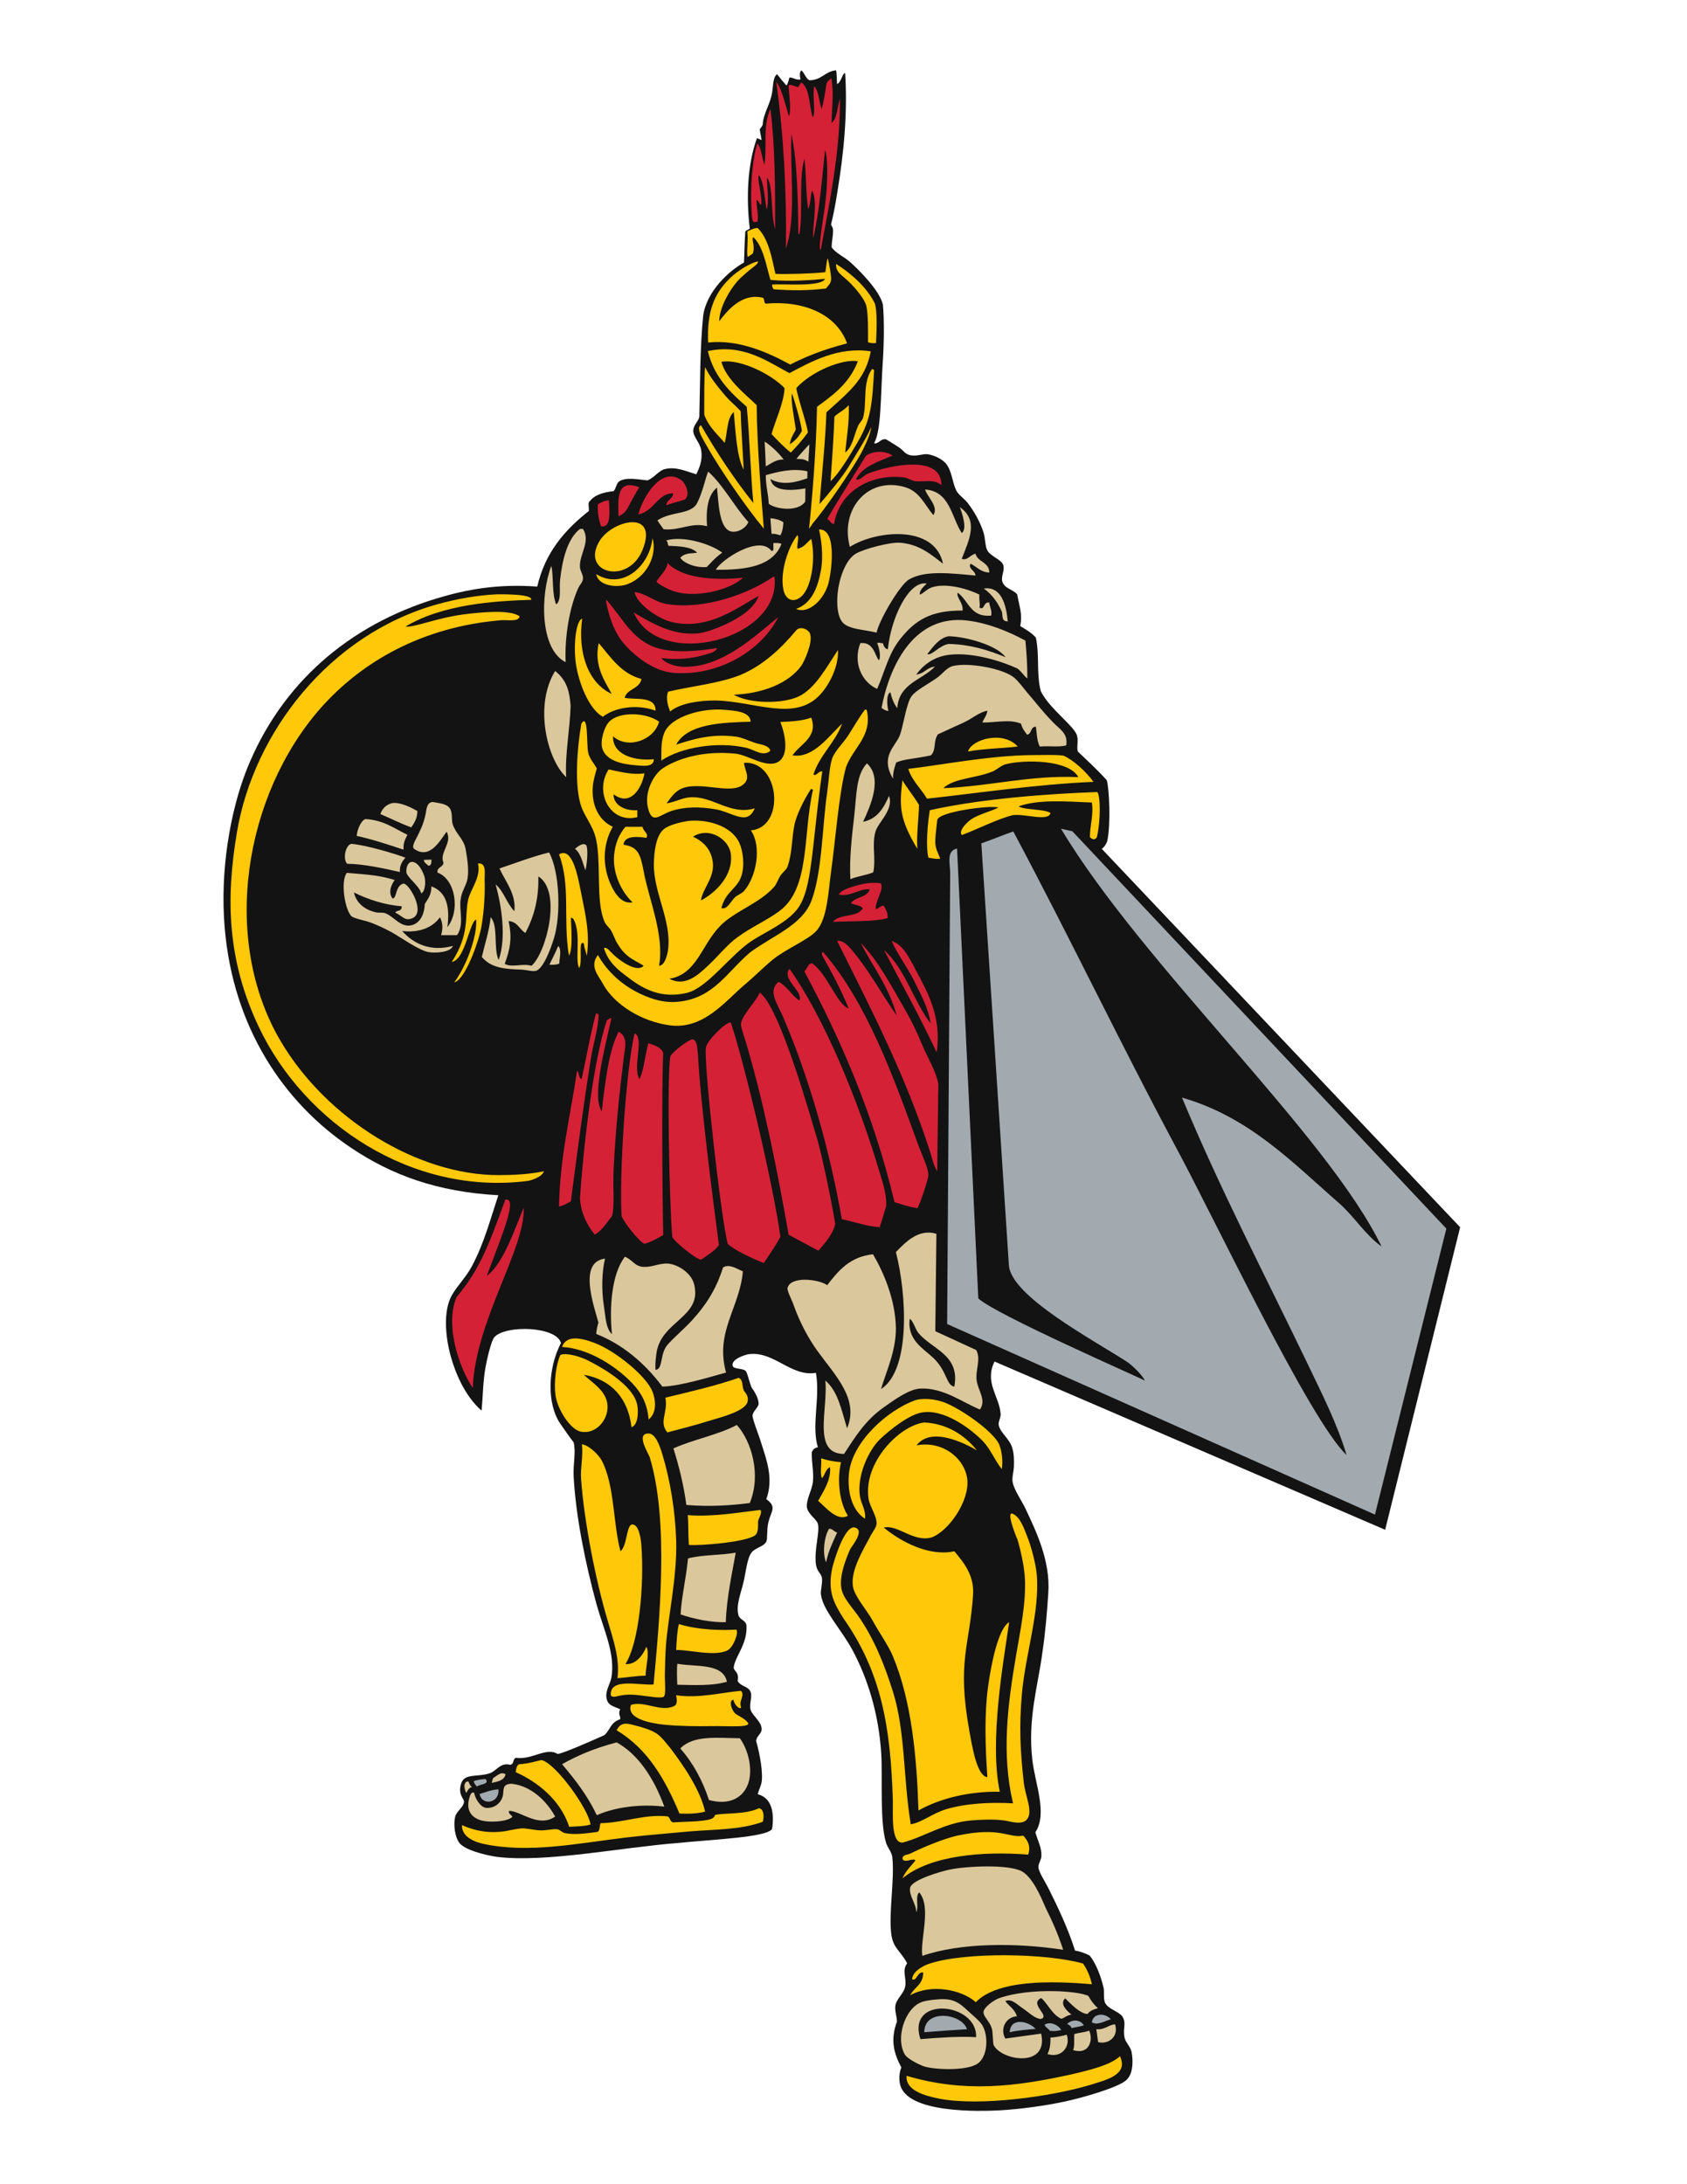 <?xml version="1.0" encoding="utf-8"?>
<!-- Generator: Adobe Illustrator 21.1.0, SVG Export Plug-In . SVG Version: 6.00 Build 0)  -->
<svg version="1.1" id="Layer_1" xmlns="http://www.w3.org/2000/svg" xmlns:xlink="http://www.w3.org/1999/xlink" x="0px" y="0px"
	 viewBox="0 0 612 792" enable-background="new 0 0 612 792" xml:space="preserve">
<g>
	<path fill-rule="evenodd" clip-rule="evenodd" fill="#131313" d="M290.7,25.5c1.2,1,1.5,2.8,2.9,3.6c4.5,0,5.6-3.2,9.7-3.6
		c0.3,1.1,0.2,3.4,0.4,5c1.7-1,1.7-3.8,2.9-4c0.9,14.3-0.4,28.6-2.9,43.6c-0.6,3.8-1.4,8.1-2.2,11.2c0,0.6,0.7,1,0.7,2.1
		c0.1,1.7-0.5,4.2-0.5,6.2c1.1,2,5,3.8,6.8,5.5c3.1,2.8,10.7,10.3,11.8,15.4c0.5,5.3,0.4,13.7,0,20c-0.9,12.9-0.5,25.5-3.2,30.2
		c1.5,0.5,2.4-1.8,4.3-1.4c0.1,0,4,2.4,4.7,2.9c1.6,1,2.1,2.5,4.3,2.9c2.4,0.4,4.3-0.6,6.1-0.4c2,0.3,4.8,1.4,6.5,3.2
		c2.4,2.7,2.4,7.1,4,10.1c0.8,1.5,2.8,2.8,4,4.3c2.3,3,4.5,6.7,5.8,10.8c0.7,2.2,0.5,4.9,1.4,6.5c1.2,2.2,5.2,3.3,5.8,5.4
		c0.5,2-0.9,4-0.4,5.8c0.8,2.7,3.6,2.7,5.4,4.7c0.8,4.4,2,7.3,1.1,11.5c2.8,1.7,4,2.4,5.7,4.2c1.4,6.9,0.1,13.2,1.8,19.5
		c3.3,6.5,12.2,12.6,13.1,16c0.6,1.9-0.2,4.2,0.3,5.8c2.5,2.4,7.1,6.6,10.5,10.4c0.9,2.7,1.5,16.1,0.2,22c-0.4,1.4-1.5,2.6-2,2.9
		l130,137.2l-27.2,109.7l-141.7-61c-3.8,7.6,1.8,12.7,2.2,19c0.1,1.3-0.9,2.8-0.7,4c0.6,3,4,4.9,5,8.6c0.6,2.2,0.6,4.3,0.5,6.8
		c-0.1,1.5-0.6,3.2-0.5,4.8c0.2,2.9,3.4,7.3,4.7,10.1c3.7,7.9,9.1,18.8,8.3,30.6c-0.5,7.4-1,13.8-2.2,22
		c-1.6,11.9-5.3,23.5-3.6,38.5c1,8.8,5.6,19.5,1.1,26.3c0.9,3.2,2.3,5.4,2.2,8.6c0,1.2-1.1,2.7-1.1,4c0.1,1.8,2.4,5.2,3.6,7.6
		c3.6,7.2,7.2,14.8,9.7,22.7c1.6,0.2,4.2,1.1,5.4,1.9c2.3,3,4,7.4,5,11.8c0.2,1.1-0.1,3.8,0.4,5c0.9,2.5,5.4,3.4,6.5,5.4
		c1.4,2.5-0.1,4.1,0.7,7.6c0.4,1.7,2.1,3.1,2.5,5c0.7,3.6,0.5,8.5-2.2,10.5c-3.3,2.6-15.4,6.1-21.9,7.5c-7.4,1.6-16.5,2.8-23.4,3.2
		c-7.1,0.4-34.2,1.3-36.5-9.5c-0.4-1.7-0.3-4.4,0.5-6c-2.7-5.1-4.1-9.9-1.6-16.7c-0.1-2.1-0.8-3.7-0.6-5.6c0.3-2.6,3.1-4.4,3.6-7.2
		c0.5-3.3-1.3-5.6,0.7-8.3c-2.5-4.7-5.1-5.3-5.8-10.8c-0.9-8.3,1.3-19.7,0.4-27.7c-0.2-1.8-1.6-3.3-2.2-5
		c-2.4-7.4-1.3-23.7-1.8-32.4c-0.9-14.7-5-27.5-10.4-37.6c-4.1-7.6-10.8-14.5-11.5-20.3c-0.2-1.3,0.6-3.8,0.4-5.8
		c-0.2-1.8-1.8-2.3-2.2-5c-0.7-5.6,1.5-11.8,0.7-14.8c-0.5-1.7-3.7-3.5-4-6.1c-0.2-2.7,1.8-5.9,2.2-9c0.4-3.7-0.5-6.7-0.4-10.8
		c0.4-1,1-1.6,2.2-1.8c-2.4-8,0.9-17.8-0.7-27c-9,1.5-15.1-7.8-24.1-6.8c-1.7,0.2-6.8,1.9-6.1,4.3c0.3,1.2,3.7,0.8,4.7,1.8
		c0.7,0.7,1.2,3.8,2.2,6.1c0.7,0.9,2.5,3.6,2.5,5.8c0,1.3-2.1,2.7-2.2,4.3c-0.1,1.2,2.6,7.9,3.2,10.1c1.9,6,4.5,12.8,1.8,20.2
		c4,2.9,1.7,4.2,0.7,8.6c-0.6,2.8-0.2,5.7-0.7,6.8c-1,1.9-3.9,2.1-5.4,4c-1.6,2.1-2.1,7.6-2.9,10.8c-0.9,3.9-2.8,8.3-1.8,11.9
		c0.5,1.7,2.5,1.7,2.9,3.6c0.4,6.8-3.9,10.9-4.6,15.1c-0.3,1.6,2.1,1.6,1.4,5.1c1.1,2.1,3.9,1.9,4.7,4c0.7,1.9-0.6,4.3,0,6.5
		c0.6,2.1,4.2,4.4,4,7.2c-0.1,1.5-1.9,2.4-2,4.1c0.8,2.6,2.4,9.6,2.1,14c-0.1,2-1,3.2-1.5,5.3c5,1.3,6.1,6.5,5.2,12.6
		c-2.1,3.1-22,3.8-34.4,5.1c-20.5,1.6-47.9,7.2-65.5,5c-4.6-0.7-11.5-2.5-13.5-5c-1.8-2.3-2.2-6.9-1.6-9.4c0.4-2.1,3-3.5,3.2-5.4
		c0.4-1.1-2.4-2.6-1-6.8c1.2-3.7,5.6-2.3,10.1-3.6c2.7-0.8,4-4.1,7.6-3.2c1.6,0,0.9-2.2,2.2-2.5c5.9,0.8,11-4,15.1-1.4
		c2.1-0.2,13.3-5.2,16.9-6.8c2.2-1.8,2.1-4.6,5.8-5.8c0.2-1.2-0.9-1.9,0-3.6c-2.4-1.2-4.6-1.2-5-4.3c-0.4-2.4,1.4-5,1.8-7.2
		c1.5-8.6-2.8-17.3-5.4-26.6c-3.9-14.3-7.5-31.5-8.3-46.4c-0.2-4.6,0.9-8.8,0-12.3c-1.4-1.8-3.4-4.7-4.8-6.7
		c-5-7.3-4.6-20.1,0.2-29.3c-1.5-6-19.8-6.7-24.1-2.2c-1.3,1.4-2.9,8.9-3.3,11.2c-0.9,5-0.9,10.5-1.4,15.5
		c-6.3-5.5-9.7-14.3-11.2-19.8c-1.9-6.9-2.8-16.2,0.4-22c1.9-3.4,5.2-6.6,7.2-10.4c4.5-8.3,6.9-17.6,9.7-25.9
		c-22.3-1.2-38.9-7.4-53.6-17.3c-24.3-16.3-42.7-43.6-45.7-79.9c-1.7-20.2,1.9-41.5,7.9-56.9c12.5-31.6,37.4-52.7,69-62.3
		c11.3-3.4,22.3-5.3,36.5-4.3c2.9-12.5,10.1-20.6,18.7-27.4c0.2-1.1-0.5-3.1,0.4-3.6c1.8-2.3,4.9-3.2,8.6-3.6c0.9-0.9,1-2.9,2.1-3.6
		c2.4-1.5,6.6-0.7,10.2-0.3c2.5-1,4.1-3.6,6.3-4.1c4-1,7.7,0.8,11.4,1.9c1.2-2.5,2.3-5.1,1.8-8.6c-0.4-2.9-2.9-4.9-2.9-7.2
		c0-2,1.8-3.3,2.2-5c0.3-10.6,0.2-25.2,1.4-36.7c1.2-8.9,9.5-16.4,14.8-19.3c0.2-3.7,0.2-8,0.5-11.3c0.5-0.5,1.1-0.6,1.6-1
		c-1.3-11-0.9-23.1,2.6-32.8l1.7,0.7l-0.7-3.9c0.4-0.5,0.8-1,1.1-1.7c0.1-3.5,2.5-7.2,3.2-10.6c0.7-2.9,0.3-6.4,2-7.7
		c0.9,1.2,2.4,3,3.4,4.1c0.6-0.7,0.8-1.9,1.1-2.9c1.6,0,2.1,1,4,0.7C290.1,27.3,290,26.2,290.7,25.5L290.7,25.5z"/>
	<path fill-rule="evenodd" clip-rule="evenodd" fill="#A2AAAF" d="M384.9,300.5c0.2,0,3.8,0.9,4.1,0.9l135.7,144.1l-25.9,103.7
		l-155.2-69.1l1.1-163.4c0-3.6-1.5-8.2,2.5-9l7.7,163.1c6.1,5.8,58.5,28.7,60.4,29.8c-0.9-2.1-4.7-5.6-6.3-6.7
		c-12.3-8-42.2-23.8-43-35.1l-10-153c3.3-1.1,8.3-3.2,11.6-4.3c20.3,38,38.8,76.8,59,114.5c14,25.9,48.6,99.1,61.9,111.6
		c-3.4-11.4-8.9-22.1-14-32.8c-15.3-31.8-31.8-63.4-45.7-96.8c24.4,7,39.9,23.4,56.9,38.2c5.6,4.9,9.4,11.4,15.5,15.8
		C481.6,411.4,414.6,350.1,384.9,300.5L384.9,300.5z M180.8,648.8c-3.1,0.3-4.7,1.1-6.8,1.7C174.8,655,181.4,653.8,180.8,648.8
		L180.8,648.8z M176.2,645.1c-1.4,0-3.4,0.4-4.3,0.7c0,0.8,0.5,1.3,1.1,2C174.4,646.8,177.6,647.1,176.2,645.1L176.2,645.1z
		 M403,732.2c-2.2-2.5-6.5-2.2-6.9,1.1C398.1,734.6,401,732.7,403,732.2L403,732.2z M385,736.1c-0.8-1.5-3.5-3.2-5.8-2.1
		c-0.8,0.5,1.3,1.7,1.7,2.4C382.6,736.6,383.7,736.4,385,736.1L385,736.1z M375.7,735.7c-2.5-2.8-9.1-4.4-9.4,1.2
		C369.1,736.2,373.2,735.9,375.7,735.7L375.7,735.7z M393.2,734.4c-1.1-1.9-4-2.5-6.1-0.5c0.5,0.1,1.6,0.9,1.6,1.5
		C390.7,735,391.9,734.8,393.2,734.4L393.2,734.4z M350.8,735.8c-1.8-5.7-15.5-7.6-15.5,1.1C339.9,736.5,347.3,736,350.8,735.8
		L350.8,735.8z"/>
	<path fill-rule="evenodd" clip-rule="evenodd" fill="#DBC79C" d="M339.7,447.4l-0.4,35.3l14.8,6.8c1.9,3.3-0.3,7.2,0.2,11
		c0.5,3.8,3.6,7.1,1.2,10.6c-6-2.4-13.3-8-21.6-7.6c-4.2,0.2-9.6,4.2-13.3,6.8c-6.8,4.8-10.4,10.8-14.4,16.9
		c-11.7,0-5.7-16.4-6.8-26.6c4.6,3.8,5.9,10.9,7.9,17.3c4.4-10.5-4.1-18.9-10.8-28.1c-3.1-4.3-6.3-10.1-8.6-16.6
		c-0.6-1.8-2.4-5.1-2.2-6.1c0.9-4.4,11-3.4,14.4-1.1c4-5.2,8.2-10.3,16.6-11.2c3.9,6.6,8.1,16.5,8.3,26.6c0.1,8.4-3.4,15.6-5.4,22.3
		c10.9-7,9.3-34.6,5.4-49.7C328.2,450.8,333.1,445.3,339.7,447.4L339.7,447.4z M300.8,554.3c1.4,0.1,1.7,1.1,2.9,1.4
		c-1.5,3.4-3.2,6.6-4,10.8C298.2,563.2,299.1,556.8,300.8,554.3L300.8,554.3z M398.3,728.2c-1.7,0.4-3,1-3.8,2.1
		c-3-0.3-6.1-3.8-8.1-5.7c-2.2,2.2,1,4.8,2.3,5.9c-1.9,0.3-2.6,1.3-3.7,1.5c-3.2-1.3-5.2-5.9-7.3-7.5c-4.6,2.2,3.7,6.6-0.2,7.6
		c-2.4-0.3-4.2-2.4-6.8-4.1c-1.9-1.3-3.8-3.4-6-2.4c1.4,1.9,3.5,3,4.2,5.5c-4.1,0.3-6.2,4.6-4.2,8.1c4.3-0.6,8.7-1.2,13-1.8
		c2.8,12.7-14.7,9.8-17.3,4c-0.1-0.3-0.3-4.2-0.4-4.9c-0.4-3.3-3.4-5.1-3.2-7c0.1-1.6,3.7-4.3,5.8-5c5.1-1.8,12.7-2.7,20.2-2.5
		c4.1,0.1,9.5,0.6,12,1.7C395.7,725.2,396.3,726.3,398.3,728.2L398.3,728.2z M387,737.8c1.5,4.6-2.2,8.6-7,7c0.9-1.7,1.1-3.7,1.1-6
		C383,738.8,385.5,738.2,387,737.8L387,737.8z M395.1,736.3c1.5,3,0.4,8.9-5.8,7.1c0.6-1.4,0.3-3.8,0.4-5.8
		C391.3,737,393.6,737,395.1,736.3L395.1,736.3z M404.5,734c1.4,4.4-2.2,7.4-6.1,6.5c-0.3-1.5-0.4-3.2-0.7-4.7
		C400.8,736.1,401.9,734.3,404.5,734L404.5,734z M340,725c5.7-0.5,7.8,1,11.3,4.3c1.6,1.5,4.3,3.6,5.2,5.3
		c2.1,3.9,1.8,10.8-1.6,13.5c-3.8,3-16.4,2.4-19.9,1.1c-1.9-0.7-5.9-2.7-6.8-4.3c-3.4-6.1,0.2-15.8,5-18.4
		C334.8,725.5,337.6,725.2,340,725L340,725z M333.9,739.4c6.2-0.5,14.3-1.1,20.2-0.7C354.7,726.1,328.8,723.4,333.9,739.4
		L333.9,739.4z M385.7,707c-17-2.6-37.2-2.6-51.1,2.2c-0.9-5.9,3.4-17.5-1.1-23c-1.6,1.2-0.1,5.4-1.1,7.2c0.1-2.9-2.9-6.3-2.2-9
		c0.7-2.7,10.6-5.7,14.4-6.5c5.8-1.2,21-2,26,0.6c4,2.1,7.1,9.5,8.6,13C382.1,697.4,383.6,700.8,385.7,707L385.7,707z M338.6,492.4
		c5.1,4.9,4.6,9.9,7.6,10.4c2.2-11.8-8.4-13.5-13.2-19.7c-1-1.3-1.9-4.6-3-4.8C329.1,485.9,334.9,488.9,338.6,492.4L338.6,492.4z
		 M237.8,496.7c2.8-0.1,1.5-5.7,4.3-9c2.6-3,6.1-5.8,9-9c4.9-5.4,8.6-10.9,11.2-19.1c2.2-1.5,5.2,0.6,7.2,1.4
		c-1.2,13.4-10.2,21.9-6.1,36.7c-6.2,1.7-16.6,4.9-23.1,5.1c-6.7-8.9-14.8-15.5-24-19.1c0.1-1.5,0.4-3,0.8-4.1
		c-1.7-6.3-7.4-22.1,2.4-23.2c-1.1,4.4-1.4,11.1-0.4,17.3c0.6,3.7,0.6,7.9,2.9,10.1c-1-9.8-0.1-21.9,4.7-28.1
		c2.7,1.1,3.4,3.2,6.1,3.6c3.5,0.5,6.2-1.4,9.7-1.1c3.7,0.4,8.6,3.6,9.4,7.9c2.6,11.5-11.8,12.9-13.7,24.2
		C238,491.9,237.6,494.3,237.8,496.7L237.8,496.7z M201.4,658.7c-6,4.1-12.1-1.8-16.6-2.1c-0.8,0.8,0.8,1.5,1.1,2.2
		c-1.8,1.6-5.9,1.8-8.5,1.7c-5.3-0.2-9.1-3.2-6.9-9.3c0.4-1.1,1-1.5,1.5-1.1c0.5,2.4,2.3,5,4.1,5.4c3.2,0.4,5.5-1.7,6.2-3.9
		c0.7-2-0.6-4.8,3.4-4.8C194,647.8,199.3,654.8,201.4,658.7L201.4,658.7z M183.4,643.3c-0.4,2.3-2.8,2.7-5,3.2
		c0.2-0.8,0.3-1.7,0.7-1.9C181.8,642.7,182,642.8,183.4,643.3L183.4,643.3z M169,646.2c1.6-0.8,0.6,0.5,2.2,1.8
		c-1.3,0.2-1.7,1.8-2.1,2.1C168.4,648.4,168.2,647.2,169,646.2L169,646.2z M241,655.1c-8.2-1-17.5,0-24.5,3.1
		c-3.4-7.2-7.8-12.8-12.6-18.5c5.4-3,11.1-5.6,19.8-7.9C231.5,636.1,237.2,644.7,241,655.1L241,655.1z M268.4,630.3
		c3.1,4.3,4.8,11.3,3,16.5c-1.7,4.8-6.5,8-14.2,5.9c-2.4-7.3-5.9-13.6-10.4-18.7C251.5,629.1,260.2,630.2,268.4,630.3L268.4,630.3z
		 M245.7,603.3c7,1.2,16.6-0.3,18,6.5c-5.4,1.6-11.8,1.2-18,1.1C245.6,608.9,245.5,605.2,245.7,603.3L245.7,603.3z M266.9,563
		c-1.2,7-3.3,16.1-3.6,25.2c-5.2,0.2-11.8-1.2-16.4-2.8c0.4-6.8,1.8-11.8,2.7-20.3C254.7,563.7,261.5,564,266.9,563L266.9,563z
		 M272,545c-6.8,0.9-14.9,1.4-23,0.7c-1-7.4-2.7-14.1-4.7-20.5c7.3-3.3,16-4.8,23-8.5C272.7,522.7,276.2,534.8,272,545L272,545z
		 M174.8,347c1.1-4.8,2.6-9.1,3.2-14.4c2.9,3.2,0.9,11.3,2.9,15.5c2.9-8.1,1-19.9-1.1-27.4c3,2.5,4.1,7,6.8,9.7
		c0.7-6.3-3.3-10.8-5.4-15.5c6-2,11.6-4.2,18-5.8c3.9,7.2,4.3,22.7,1.8,31c-1.4,4.6-4,11.1-6.5,11.9c-1.2,0.4-3.5-0.3-5-0.4
		C182.9,351.4,178.2,351,174.8,347L174.8,347z M153.8,311.8c0.6,0,2.1-0.1,2.7-0.1c0.1,1-0.1,2.3-1.1,2.2
		C155,313.5,153.6,312.6,153.8,311.8L153.8,311.8z M152.8,323.9c-0.7-2.8-5.4-5.9-5.4-7.8c0-5,4.2-5,6.5,1.5
		C154.6,319.6,154.2,323.5,152.8,323.9L152.8,323.9z M147.1,311c-0.9,0.9-2.3,2.8-2,5.2c-5.8-1.3-12.9-2.9-19.2-3
		c-1.8-2.2-0.2-7.4,1.8-7.2C133,306.5,143.1,309.5,147.1,311L147.1,311z M147.8,302.7c-0.7,1.5-1.6,2.8-1.4,5.4
		c-5.4-1.8-11.1-3.7-17-5c0.2-2.6,1.8-5.8,3.2-6.1C139.3,297.4,143,300.4,147.8,302.7L147.8,302.7z M151.4,294.1
		c0,2.3-0.8,3.9-2.2,5.9c-3.7-1.3-7.6-3.3-11.2-4.8c0.9-2.8,3.1-3.7,4.3-4C145.2,290.8,149.2,292.8,151.4,294.1L151.4,294.1z
		 M165.8,339.1c-1.9,0-3.8,0-5.8,0c0.7-2.3,0.7-4.4-0.4-6.5c-2.7,3.8-7.6,5.7-13.7,5c4.1,4.6,10.2,7.6,18.4,5.4
		c-0.8,2.4-6.6,2.7-9,2.2c-3.6-0.8-8.9-4.7-13.3-7.2c-2-1.1-4.5-2.3-6.8-3.2c-2.3-1-6.4-1.6-7.6-2.5c-2.4-2-4.2-12.6-1.8-15.8
		c7,0.6,11.7,0.8,17.4,2.6c-1,1.3-2.6,4.3-0.8,6.7c1.7-0.1,0.9-4.7,4-5.4c2-0.1,8.5,10.9,2.8,12.7c-2.4,0.8-3.2-0.9-5.8-2.2
		c0.4-1,2.5-0.2,2.3-2.3c-5.9-0.4-12.4-2.5-17.3-5c0.8,3.6,3.6,6.2,7.9,7.2c1.1,0.3,2.5-0.1,3.6,0.4c3.1,1.2,5.4,5.2,9.4,4.3
		c3.6-0.9,4.7-4.8,4.8-7.7c1.3-2.1,2.4-3.4,2.4-6.4c5.4,2,6.8,7.2,5.8,14.8c4.7-5.9,3-17.4-3.6-19.8c-0.2-2.1,2-1.8,2.2-3.6
		c-1.7-3.5,3.4-7.3,1.1-11.2c-2.5,3.4-6.2,10.3-11.9,6.1c-1.2-1.7,2.8-5.2,4.3-12.5c0.3-1.4,0.3-4.3,2.6-4.4
		c1.8,0.4,4.9,0.5,6.1,2.2c1.2,1.6,0.6,4.2,1.1,5.8c1.2,3.7,4,5.3,4.7,9c0.5,2.9,1.3,7.3,0.7,10.8c-0.4,2.5-2.2,4.6-2.5,7.6
		C166.5,329.9,168.5,335.3,165.8,339.1L165.8,339.1z M190.6,338.3c-2.2-1.3-2.8-4.1-6.1-4.3c1.4,6.3,0.5,10.3-1.4,15.5
		c2.7,1.5,6.4-0.3,9.7,0.7c5.3-4.5,11.2-27,2.5-32.4C195.5,326.4,193.5,332.8,190.6,338.3L190.6,338.3z M314.5,276.8
		c5.9,5.4,1.1,15.8-1.4,21.2c5.2-1.1,7.5-5,9.4-9.4c1.9,5.1-4.2,9.7-5,13.3c-1.2,4.8,0.3,9.5-0.7,14.4c-2.5,1.1-5.8,1.4-8.3,2.5
		c-0.4-7.4,0.5-15.3,1.4-23C310.8,287.5,310.6,281,314.5,276.8L314.5,276.8z M292.9,170.9c-5.2-1.2-10.6,0.1-15.1,1.4
		c0,3.8,0.9,6.8,1.1,10.4c2.8,2.1,10.8,2.9,13.2-0.8c0.1-1.5,0-3.4,0.1-4.8c-5.9,1-11.9,1-12.7-3.4c4.4,2.6,9.9,1,13.4-0.3
		C292.9,172.6,292.9,171.8,292.9,170.9L292.9,170.9z M293.6,161.1c-1.6,1.8-3.1,3.3-4.7,5.3c1.8,0.1,2.5-0.1,4.4,1
		C293.3,165.6,293.6,162.7,293.6,161.1L293.6,161.1z M277.4,160.1c0.2,3,0.3,6.5,0.4,9c2-1,3.5-2.5,6.5-2.5
		C282.4,164.2,280.2,162,277.4,160.1L277.4,160.1z M271.5,189.3c-5.2-5.7-9-13.3-14.6-18.3c-1,2.4-2.1,7.8-4,11.4
		c-2.2,4.3-9.4,2.9-14.4,6.3c0.8,1.3,1.5,2.1,2.2,3.2c6.1,0.6,9.9-2.6,15.8-1.1c-0.4-5.2,0-11.1,3.6-14c0.6,5.4,0.7,14.2,4.7,15.8
		C267,193.4,270.4,191.9,271.5,189.3L271.5,189.3z M279.5,187.9c0.1,2.4,0.3,3.8,0.4,5.7c1.2-0.2,2.3,0.3,3.2,0.5
		c0.7-1.2,1-2.8,1.1-4.7C283,188.5,281.4,188.1,279.5,187.9L279.5,187.9z M280.6,196.9c-0.2,1.7,0.4,2.8-0.7,2.9
		c-4.4-6.1-18.5,3.3-20.2,6.8c11.1,0.1,20.7-1.3,23.8-9.4C282.7,196.9,282.3,196.9,280.6,196.9L280.6,196.9z M262,200.4
		c-4.1-3.2-14.4-6.3-20.4-4.4c0.7,0.1,0.6,1.5,0.9,1.9c4.1,0.2,8.3,0.3,10.4,2.5c-2.1,0.4-4.2-0.1-6.1,1.8c0.9,1.7,5.1,3.8,9.6,3.4
		C257.7,204.3,259.2,202.4,262,200.4L262,200.4z M338.6,186.8c-3.3-4-5-8.5-10.1-10.1c-13.3-4.1-23.9,7.6-20.2,21.6
		c9.5-6,30.8-8.2,33.8,6.1c-4.8-3.7-8.7-7-15.5-7.6c-3.5-0.3-13.2,2.2-16.2,4c-3.8,2.3-6,9.3-6.5,14c-0.2,2.1-0.6,7.3,1.4,10.4
		c2,3.1,8.1,3,12.7,4.2c0.7-4,8.3-17.3,11.8-19.3c5.8-3.4,15.4-2.2,24.1-1.4c-0.1-1.8-2.9-2.6-1.8-4.3c2.3,1.1,3.6,3.1,6.8,3.2
		c-0.1-3.9-4.2-3.7-5-6.8c-1.9,0.3-3.1,2.7-5,1.8c2.7-6.9,6.2-13.9-0.7-18.7c0.8,2.1,2.8,7.9,0.7,9.4c-3.8-5.9-4.3-15.2-13.3-15.8
		C336.4,180.3,340.6,183.6,338.6,186.8L338.6,186.8z M356.9,213.4c2.8,2,5,4.9,6.5,8.3c0.5,1.3-0.3,3.7,2.2,3.6
		C365,219.3,363.3,212.5,356.9,213.4L356.9,213.4z M336.2,211.6c-6.5-1.2-13,12.5-14.1,23.8c-0.1,0-1.3,0-1.8-2.2
		c-0.9,0.2-1-0.4-2.1,0c0.8,1.7,1.4,5,0.7,6.2c-1.4-1-1.7-6.8-6.8-6.2c-2.8,7.4,0.7,14.2,6.1,16.6c2.8-6.3,4.1-12.7,8.3-18
		c5.6-7.1,11.4-10.5,22.7-10.4c0.3-2.9-2.3-4.6-1.8-6.5c4,2.8,4.6,9.1,12.2,8.3c0.3-2.1-0.6-3-0.7-4.7c-2.3-0.4-1.6,3-3.6,1.8
		c0.4-1.1-0.2-2.7,0-4.7c-4-2-12.1-4.4-17.3-2.6c-1.8,0.6-3,2.2-4.3,2.6C333.4,214.3,334.9,212.8,336.2,211.6L336.2,211.6z
		 M386.8,270.3c0.7-4.4-2.3-5.8-4.7-8.3c-4.1-4.2-6-6.9-9.4-10.8c-1.4-1.7-3.1-4-4.7-5.4c-3.9-3.4-16.7-5.7-22.3-4.3
		c-2.2,0.5-3.7,2.8-5.8,4.3c-3.6,2.5-7.4,4.4-9.1,6.5c-2,2.5-3,10.7-4.4,14.4c-1.5,3.9-7.3,7.6-2.4,15.7c-0.2-2,0.6-4.4,1.1-5.9
		c2.8-1.3,7.2-1.4,12.6-2.6c2-1.9,0.8-5,2.5-7.6c3-1.4,6.3-2.9,9.4-4.3c3.2-1.5,5.7-3.8,8.6-4.3c-0.2,1.8-1.3,2.8-1.8,4.3
		c5.3,0,9.8-1.3,14,0.4c0.4,1.7,1.3,2.8,2.2,4c1.8-0.3,1.1-2.9,3.2-2.9c0.3,1.9,0.3,5.1,1.4,7.2C381.3,270.4,383.7,271,386.8,270.3
		L386.8,270.3z M372,232.3c-6-3.3-13.6-6.4-21.2-7.3c-18.4-2.2-27.8,14.9-31,31.7c0.7,0.5,1.4,1,2.5,1.1c-0.5-1.8-0.9-6,0.7-6.8
		c0.5,2.2,1.3,4.2,2.5,5.8c0.6-9,9-10.2,13.7-15.1c-3,0.3-3.9,2.6-6.8,2.9c2.6-3.6,6.6-6.6,12.2-7.2c8.6-0.9,18.8,2.4,24.5,5
		c1.5,1.1,2.6,3,3.6,3.6C372.7,240.8,372.4,236.9,372,232.3L372,232.3z M344.3,230.7c6.4,0.2,17.4,3.3,20.5,7.6
		c-6.6-2.7-12.9-4.6-20.5-4.8c-3.3,0.3-6.2,4.3-7.9,3.7C338.3,234.7,340.9,231.1,344.3,230.7L344.3,230.7z M202.5,343
		c-1,2.4-2.1,4.6-3.2,6.8c1.4,0.1,2.7,0,3.6-0.4C202.9,347.4,203.9,344.4,202.5,343L202.5,343z M201.4,243.3c-7.7,12.4-3,32,4,38.5
		c-0.5-8.1,1.4-17.7,1.6-25.9C206.6,251.1,205.9,246.9,201.4,243.3L201.4,243.3z M205.2,240.1c-0.4-9.4,1.4-19.7,4.5-26.7
		c0.6-1.4,1.7-2.2,1.8-3.6c0.1-1.3-1-2.8-1.1-4c-0.4-4.7,4-9.3,1.1-14c-0.4,0-0.7,0-1.1,0c-4.5,3.5-6.4,11-7.2,18.4
		c-0.4,3.3,0.6,7.2-1.4,9c-1.7-3.8-0.9-10.5-1.8-14C195.9,216,195.9,235.5,205.2,240.1L205.2,240.1z M212.4,315.6
		c0.8-3.6,0.9-8.6,0.2-9.2c-0.8-0.7-2.2-0.2-4,1.4C210.9,309.6,211.4,313.2,212.4,315.6L212.4,315.6z"/>
	<path fill-rule="evenodd" clip-rule="evenodd" fill="#FFC809" d="M275.3,655.7c1.8,0.1,2,3.2,1.4,4.9c-8.3,3-17.5,2.7-26.8,3.5
		c-7.4,0.7-15.1,1.3-22.9,2.2c-17.9,2.2-35.4,5.8-51.6,2.3c-2.7-0.6-8-2.3-7.8-6.8c4.4,2,9.5,3.1,15.6,2.2c1.8-0.3,3.8-0.8,5.7-1
		c1.9-0.2,4.5,0.6,7.1,0.7c2.1,0.1,4.5-0.6,6.1-0.4c1,0.1,1.8,1.2,2.9,1.4c3.5,0.7,7.5,0.1,11.5-0.4c1.3-0.2,0.9-2.3,1.4-3.2
		c8.6-0.2,15.7-3.3,24.1-2.5c1.2,0.2,0.9,2,2.2,2.2c4.6-0.3,9.4-0.2,13-1c1.2-0.3,2-0.8,2.2-1.7C263.2,657.3,270.3,658,275.3,655.7
		L275.3,655.7z M328.9,752.7c-0.5,5.2,6.3,7.2,11.9,8.3c14.6,2.8,40.4-0.7,54.7-5c6.1-1.9,13.9-3.7,10.8-10.4
		c-3.5,3.2-10.5,4.9-17.3,6.5C368.4,756.7,349.8,758.9,328.9,752.7L328.9,752.7z M392.9,712c-12.6-3.7-43.1-4.4-56.2,0.2
		c-2.2,0.8-5.7,2.8-5.8,5.5c1.7,0.8,1.8-2.7,4-2.5c0.1,4.4-3.3,5.4-4.7,8.3c7.4-4.2,18.5-2.2,23.8,2.5c7.9-8.1,27.2-7.8,42.1-6.5
		C395.5,716.7,394.4,714.1,392.9,712L392.9,712z M371.2,665.6c-5.2,1.1-8-3.4-23.9,0c-5,1.1-13.3,4.6-17,6.5c-1,0.5-2.8,0.3-2.9,1.8
		c0.4,2,4-0.4,4.7,0.7c-1.6,2.1-3.6,3.8-4.7,6.5c10.1-8.4,29.5-9.9,45.6-8.6C374,669.5,372.9,667.4,371.2,665.6L371.2,665.6z
		 M354.4,525.9c-4.5-5.6-10.9-9.7-19.1-10.1c-9,1.1-22.2,14.5-20.2,27.7c0.5,3,3,6.1,2.9,9c0,1.3-1.7,3.3-2.5,5
		c-2.4,4.6-6.9,11.8-6.1,17.6c0.5,3.7,5,8.6,7.2,12.6c2.4,4.4,5.7,9,7.2,12.6c7,16.5,8.8,37.3,9.4,56.2c7.8-4.4,18.3-7,29.5-6.8
		c-3.9-18.4,1.4-47.6,3.4-61.5c-4,2.3-6.6,15.5-7.7,23.7c-1.3,9.9-1,21.2-0.2,32.5c-3.8-0.3-5.5-11-6.6-17.1
		c-4.5-25,0.2-30.5,1.4-49c0.5-7.2-3.6-12-6.8-15.8c-9.1,2-19.3-3.4-25.6-8.6c5.1-1.2,10.7,5.4,17.3,3.6c6.3-2.3,13.9-13.3,13-21.2
		c-1-7.8-9.3-14-18.4-12.2C337.8,517.1,350.1,523.4,354.4,525.9L354.4,525.9z M297.9,528.8c2.1,0.7,4.6,1.2,7.2,1.4
		c-1.6,6.8-0.4,15,2.5,19.4c-3.8,2.3-8.1-3.1-10.8-5.4c1.9-3.4,4.8-7.7,4.3-12.2c-1.6,0.7-1.8,2.8-2.9,4
		C297.4,534.3,298.1,531.1,297.9,528.8L297.9,528.8z M268.7,613.1c1.3,0.8,0.3,2.7,0,3.9c-0.3,1.4,0.3,2.1,0.1,2.3
		c-0.5,0.4-2.1-0.6-2.8-3c-1.8,0.4-0.5,4.3,1.1,5.3c1.4,0.9,3,1.6,4.1,2.9c1.9,2.1-7.3,1.3-12.7,1.4c-5.9,0.1-12.4,0-17.4-0.5
		c-4.6-0.5-14-2-12.2-7.2c4.9-1.6,10.9,2.8,15.7,0.4c1.3-0.6,0.9-2.6,0.7-3.9C253.3,615.9,261.4,613.8,268.7,613.1L268.7,613.1z
		 M214.2,661.6c-2,0.6-5.3,0.7-7.7,0.8c-3.2-9.8-11.7-16.4-19.4-19.8c0.1-1.1,0.4-2.9,1.5-2.9c3.3-0.2,6.3-1.2,7.8-1.5
		C201.5,639.2,213.7,656.2,214.2,661.6L214.2,661.6z M255.8,656.9c-2.8,0.8-6.2,0.8-9.3,0.7c-5.1-12.1-11.3-23.3-22.8-30.2
		c1.8-3.7,4.6-2.2,8.4-1.3c6.8,2,7.2,3.1,11.1,7.8C247.9,640.1,254,648.9,255.8,656.9L255.8,656.9z M192.7,217.5
		c-13.3,0.4-32.1,1.6-45.6,9.7c3.1,0.4,11.2-3.1,21-4.4c6.2-0.8,17-1.9,20.4,0.7c-0.4,2.1-4.1,1.2-6.8,1.4
		c-28.5,2.4-50.5,15-65.5,32c-27.6,31.5-36.2,83.6-14.4,120.6c16.6,28.2,49.8,48.7,79.2,48.6c5,0,11.3-0.3,16.3-1.4
		c-0.6,2.1-4.6,3.3-5.8,3.5c-41.9,5.4-81-20.8-97.6-55.8c-11.4-24-12.1-46.2-7.9-70.9c6.1-35.7,33.3-71.4,72.7-82.4
		c6.9-1.9,14.5-3.3,21.6-3.6C183.1,215.5,193.2,215.4,192.7,217.5L192.7,217.5z M212.9,346.6c1.2-8.8-0.7-15.6-2.3-23.9
		c-1.1-5.6-3.1-15.7-7.8-12.9c4.3,11.3,1.4,23.7,3.6,36.7c1.5-2.2,0.8-10.5,0.7-13.7c1.3-0.3,2.2,3.5,2.4,6.2
		c0.3,4.6-0.5,10.1,0.6,12c1.4-2.1-0.5-10.5,1.7-8.9C212,344,212.6,345.2,212.9,346.6L212.9,346.6z M174.1,313.1c-0.2,0-0.5,0-0.7,0
		c1.2,5-2.8,9.4-3.6,13.3c-1.3,6.2,0.7,12.2-5.9,22.4c4.9-0.8,6.3-14.2,8.8-15.4c0.6,4.9-2.9,16-7.9,22.8c3.9-0.8,9-14.9,9.9-20.5
		c1-5.9,1.3-12.5,1.1-16.9C175.8,316.7,176.4,313.4,174.1,313.1L174.1,313.1z M233.1,199.4c6-15-11.4-10.8-15.8-2.9
		C210.8,207.9,227.9,212.2,233.1,199.4L233.1,199.4z M288.8,220.8c5.6-2,7.8-7.5,9-13.9c1-5.4,0.1-11.8-0.7-14.9
		c6.2-0.4,4.9,13.3,3.5,19.3C299,217.5,293.3,222.8,288.8,220.8L288.8,220.8z M289.3,194c0.7,1.2-0.3,3.1,0,5c2.4-0.5,3.1-2,5-3.6
		c1.6,6.8,0.3,17.4-3.6,20.9c-2.7,2.4-5.7,1.4-6.5-2.5C282.8,207,286.3,197.7,289.3,194L289.3,194z M236.7,195.1
		c1.8,6-1.9,14-9,16.7c-4,1.5-10.7,0.6-11.4-3.6C226.2,214.2,235.8,204.8,236.7,195.1L236.7,195.1z M216.9,346.3
		c3.6,6.3,9.1,11.2,15.9,14.3c3.8,1.7,8.1,3.2,13.6,2.6c12.7-1.4,17.5-11,25.9-18c8.6-6.2,18.6-9.8,22-18.4c4-10.4,4-27.6,5.8-39.6
		c0.6-4.4,0.8-9.3,1.8-12.2c0.9-2.6,4.1-5.7,5.8-8.3c2.3-3.6,3.9-6.5,6.1-9.4c0.4-0.1,0.6,0.1,0.7,0.4c1.9,9.3-4.8,13.1-7.6,20.5
		c-2.6,9.6-3.9,27.2-5.4,37.8c-1,7.1-1.3,17.2-5.4,21.6c-2.9,3.2-11,6.5-15.8,10.4c-3.4,2.8-6.6,6.1-10.1,9
		c-7,5.9-14.9,16.4-27.2,14.8c-10.2-1.4-20.1-7.4-24.3-15.1C217.2,353.9,213.7,350.4,216.9,346.3L216.9,346.3z M211.2,224.3
		c-1.7,12.5,2.2,23.4,10.7,27.3c-2.6-4.8-6.5-10.3-4.7-18.4c4.4,5.1,8,11,15.5,13c-0.7,3.7-5.2,3.5-6.1,6.8
		c3.2,0.9,11.4-0.9,11.2,4.7c-6.3-2.4-14.5-1.4-19.1,2.2c-4.3-2.3-8.1-10.1-9.6-18.1C207.9,235.3,208.7,225.2,211.2,224.3
		L211.2,224.3z M294.3,260.2c2.6,7.2-4.1,9.6-6.8,13.7c7.6,1.2,13.2-7.1,18-11.5c-2.6,7-8,11.2-10.4,18.4c0.9,0.9,1.8-1.3,3.2-1.1
		c-3.9,27.2-3.5,42.8-9.1,50c-3.8,4.8-10.3,7.6-16.1,11.2c-8,5.1-16.3,17.2-23.8,19.1c-9.6,2.3-16.2-1.6-21.2-5.4
		c-3.9-2.9-7.4-5.6-9-10.8c1-0.6,2.3,1.3,3.6,2.5c2.5,2.3,8.5,6.5,10.8,3.9c-2.4-1.7-6.4-2.7-9.4-7.9c-1-1.4-1.5-3.4-2.5-5
		c-0.5-0.9-1.7-1.8-2.2-2.9c-3.6-7.7-0.9-23.2-3.6-31.7c-1.1-3.5-3.7-6.9-4.8-9.9c-2.8-7.4-1.6-21.9-0.1-30.4
		c2.5-4,1.9,6.9,2.4,10.1c0.4,2.4,2.1,4.2,3.2,6.1c-0.4,1.5-1.2,4.2-1.4,6.1c-0.7,7,2,12.7,7.2,15.1c-4,6.9-3.8,15.5,0.1,22.6
		c1.4,2.6,3.7,5.4,7.1,4.8c-3.7-3.4-7.4-10.2-6.7-17.3c0.4-4.1,1.8-7.4,4.1-10.1c2,0,4.2,0,6.2,0c0.2,1.7,2.3,2.3,1.4,4
		c-2.3-0.3-8-1.2-8.3,2.5c5.3,0.8,6.1,3.4,7.3,9.6c1.8,10,7.6,23.1,5.6,34.3c2-0.1,3-3.7,3.3-6.1c1.2-10.3-5.3-20.4-5.2-30.8
		c0.1-4.4,0.7-10.3,3.7-12.7c2-1.6,6.6-2.6,8.6-2.9c6.8-0.8,15.8,1.6,18.7,7.9c1.3,2.8,2.1,8.2,0.7,12.2c-1.5,4.5-5.8,5.6-7.2,11.5
		c2.2,0.6,3.3-2.4,5-4c0.9-0.8,2.4-1.3,3.2-2.2c4.4-5,6.6-16,2.5-22c12.7-1.1,10.5-25.4-2.5-24.5c0.2,2.6,2.2,5,0.4,7.2
		c-3.6,4.4-12.6,0.5-20.2,1.4c-4.7,0.6-6.2,3.4-8.3,6.1c3.4-0.5,5.6-2,8.6-2.2c8.3-0.5,14.6,6.7,23.4,4c-2.7,6.5-7.9,1.5-14,0.4
		c-5.6-1-11.4-1.1-16.6,0.7c-3.9,1.4-6.4,4.5-7.9-0.4c-2-6.2,1.8-12.9,5-15.1c4.8-3.3,14.4-6.7,26.6-5.4c4.6,0.5,11.3,5.5,15.5,2.9
		c4-2.5,2.4-10.1,0.7-14.4C287.3,261.6,291.2,261.4,294.3,260.2L294.3,260.2z M288.2,299.1c-1,4.9-0.8,10.4-2.5,15.1
		c-0.4,1.2-1.6,1.9-2.5,3.2c-0.9,1.3-1.4,3-2.2,4c-5.2,6.1-14.6,9-19.8,14.4c-6.8,7-8.4,17.5-18.4,19.1c5.6,3,10.3-1.2,14-4.7
		c3.7-3.4,7.1-7.8,10.8-10.4c4.9-3.6,10.5-6,15.1-9.4c11.3-8.3,8.5-27.6,12.2-43.9c-0.1-0.3-0.3-0.4-0.7-0.4
		C292.2,289.1,289,295.1,288.2,299.1L288.2,299.1z M265.1,309.5c-0.7-5.2-7.9-9.9-13.7-6.1c4.2,1.9,6.7,5,7.2,9.4
		c0.6,5.6-3.8,9.5-4.3,13.7C259.5,323.8,266.2,317.4,265.1,309.5L265.1,309.5z M233.8,280.4c-1,5.6-5.2,12.2-11.2,7.6
		c-0.2,3.6,3.7,6.1,8.6,5.8c0,0.8,0,1.7,0,2.5c-9.9,2.5-15.7-9.1-10.4-17.3C224.8,279.8,229.4,281.1,233.8,280.4L233.8,280.4z
		 M239.1,261.7c-1.8,6.7-11.3,10.1-16.7,5.3c-0.2,6.6,7.5,9,14.8,8.3c0,3.2-4.6,2.3-6.5,2.2c-5.4-0.4-10.9-1.8-12.2-6.1
		c-0.8-2.6,0.6-7.8,2.5-9.7C224.8,257.8,234.7,258.4,239.1,261.7L239.1,261.7z M272.3,261.7c-9.6,0.3-22.8,0.5-27,8.3
		c5.4-1.7,12.5-4.1,21.6-2.9c2.3,0.3,4.7,1.5,6.8,2.2c2.1,0.7,5.1,0.8,5.8,2.9c-2.7,2.4-5.8-0.4-9-1.1c-10.5-2.3-23.5-0.1-30.6,4.7
		c0.1-3.7-0.2-6.9,1.1-10.1c2.5-6,14-9.1,22-8.3C266.6,257.7,272.2,258,272.3,261.7L272.3,261.7z M266.2,251.9
		c5.6,3.3,17.5,3.4,23.4,0.7c6.2-2.8,10.6-11.3,14.4-16.9c0.3,6-3.2,12.7-6.5,16.2c-9.2,10-23.9,2.3-38.1,2.1
		c-5.1,0-12.5,0.8-16.3,4c-0.7-1.8-1.7-4.9-0.7-7.2c7.9-1.9,18.8-3,26.3-6.1c8.1-3.4,14.7-9.6,20.2-16.2c1.4-1.6,4.5-0.3,5,1.4
		c1,3.2-2.1,9.9-3.2,11.5C286,247.9,276.5,251.5,266.2,251.9L266.2,251.9z M281.3,99.3c3.6,0.2,13.9-0.1,18.1-0.6
		c0.2-0.6,0.5-4.7,0.9-5c0.5,2,1.1,5.3,1.2,6.9c0.2,2.4-1.3,3-1.8,4c-6.5,0.8-12.2,0.8-19,0.3c-0.5-0.5-0.6-1.2-0.6-1.7
		c3.6-0.4,17.9,1,19.2-2.1c-4,0.4-12.4,1.1-19.8,0.4c-1.6-5.4-2.6-12.1-6.2-15.5c-0.9,0.7,0.8,3.1-0.2,5.9c-0.3,0.3-1,0.7-1.9,1.3
		c-0.4-2.6,0.3-5.7-0.1-9.3c1.2-0.6,2.8-1.3,3.8-1.2C278.8,86.7,279.9,93,281.3,99.3L281.3,99.3z M369.2,270.7
		c-5.4-6-16.9-2.5-18,1.8C356.3,271.5,363,271.4,369.2,270.7L369.2,270.7z M396.7,283.5c-3-4-7.3-7.9-10.9-9.5
		c-2.8-0.4-6.8-0.2-11.3-0.2c-15.2,0.1-33,3.6-45,5c1.4,4.4,4.6,7.1,6.8,10.8C353.9,287.7,375.8,284.4,396.7,283.5L396.7,283.5z
		 M364.9,277.1c6.6-1.7,22.9-1.7,26.3,4.7c-17.4-0.8-31.9,3.3-49,4c3.9-3.7,11.7-3.5,18-6.1C361.7,279,363.3,277.5,364.9,277.1
		L364.9,277.1z M327.4,282.9c-1.2,9.5-1.1,14.1,5.4,24.9c-0.4-4.5,0.5-11.1,0.6-15.9C331.2,288.2,328.8,285.5,327.4,282.9
		L327.4,282.9z M398,287.2c-17.4,0.6-42.1,2.4-60.7,6.6c-0.8,5.1-1.5,12.9-0.5,17.2c1.8,0.3,2.6,0.5,4.3,0.4c-0.7-2-1.8-3.6-1.8-6.1
		c0-2.6,0.5-5.8,0.7-7.9c0.3-3.1,19.5-5.5,22.2-4.6c-2.4,1.4-8.2,2.6-10.9,5.1c-1.2,1.1-3.5,3.4-2.4,4.9c5.7-2.1,12.6-5.7,18.4-7.2
		c4.4-0.7,13,2.5,13.8-0.8c-2.2-1.5-9.2-1-11.6-2.4c7.1-2.6,17-1.8,26.6-1.4c0.7,4.4-0.8,8.9-0.7,12.6c0.8,0.6,1.6,1.3,2.5,0
		C399.4,297.5,399.2,287.8,398,287.2L398,287.2z M315.9,127.4c-11.7-1.8-21.6,3.7-29.5,7.9c-8.3-4.4-16.8-10.7-29.6-8
		c2.1,9.2,8.2,15.1,14.1,20.2c1,9.9,1.4,24.6,2.4,34.9c-6.8-8.5-13.3-18.3-19-28.2c-2.1,0.9,0.8,5.1,2.9,8.9
		c4.2,7.2,12.8,20,19.9,28.6c-0.7-9-2.5-29.7-2.6-44.8c-3.9-3.8-11-9.2-12.8-15.7c6.6-1.2,18,4.4,22.9,9.5
		c-0.1,5.1-3.5,12.2-4.7,16.7c1.8,1.9,4.6,4.9,7,6.7c2.1-2.2,4.1-4.4,6.2-7.3c-0.7-4.3-3.8-12.8-4.2-16.1
		c5.5-6.1,16.9-10.7,22.3-9.7c-3.1,8.3-9.8,12.8-14.8,16.5c-0.3,15.3-1.7,32.9-2.9,44.2c0.5-0.6,1-1.3,1.4-2
		c4.2-4.8,14-19,17.4-25.2c2-3.7,3.8-8.2,3.7-9.5c-1.7,4-5.9,10.5-8.3,14.5c-2.2,3.5-7,9.5-10.4,13.3c0.8-10,2.1-22.4,2.5-33.3
		c2.2-2,4.4-3.9,6.7-6.1C311.2,138.9,314.5,134.6,315.9,127.4L315.9,127.4z M286.5,161.1c0.4-2.8,1.9-4.4,2.2-5.4
		c-0.6-4.1-1.9-10.7-1.4-13c0.7,1.6,3.3,10.5,3.6,13.6C290.1,157.7,288.8,159.7,286.5,161.1L286.5,161.1z M275,94.8
		c-2.7,0.4-7.7,3.6-10.2,6.1c-5.7,5.5-8.4,12.1-7.9,23.3c11.2-1.2,21.9,3.7,29.8,8c8.2-4.3,16.1-6.5,20.6-7.7
		c-3.9-10.7-15.9-15.6-29.5-14.4c-0.9-0.3-0.2-2.2-1.4-2.2c-7.4-1.6-12.6,4.8-15.5,8.6c0.1-5.7,4.9-13.3,8.3-16.2
		C273.3,96.5,275,96,275,94.8L275,94.8z M316.3,133.9c-3.5,5-1.7,12.1-3.2,17.6c-0.3,1-1.3,1.8-1.8,2.9c-1.6,3.7-2,7.6-4.7,9.7
		c0.4-4.2,1.6-11.2,1.3-17.2c-1.8,2-3.9,2.8-5.2,4.2c-0.1,4.6-0.9,16.8-1.4,23.4c3.4-3.1,7.6-10.4,9.9-14.3
		c4.8-8.1,5.2-13.7,5.9-25.9C316.9,133.9,316.7,133.8,316.3,133.9L316.3,133.9z M255.8,133.1c-0.4,3.6-0.3,13.4-0.3,17.3
		c1.6,4.6,5.6,7.9,7.4,10.2c1-3.6,0.8-9.2,3.3-11.2c0.6,6.4,1,16.2,3.6,20.9c-0.4-7.1-1-16.5-1.1-21.2c-1.7-1.9-3.8-3.6-5.4-5.4
		C260.4,140.3,257.3,136.4,255.8,133.1L255.8,133.1z M303.3,95.7c-0.1,3.3,2.1,3.8,5.6,7.4c2,2.1,4.9,5.6,5.4,7.9
		c0.7,3.2,0.6,8.8,0.6,13.1c0.9,0.3,1.6,0.4,2.9,0.3c0.3-5.7,0.4-11.6-0.4-14.3C314.3,103.7,307.8,98.5,303.3,95.7L303.3,95.7z
		 M229.1,517.5c-1.2-10.4-7.3-17.3-17.3-19c3.1,3,8.3,5.8,8.6,11.2c0.3,5.3-4.4,10.6-9.8,9.4c-3.7-0.8-8.4-8-9.1-13.3
		c-0.6-4.5,0.2-11.1,1.8-14.5c2-0.9,7.1,0.5,10.4,2.2c6.6,3.4,16.4,9.5,17.5,16.1C231.6,511.6,231.6,516.7,229.1,517.5L229.1,517.5z
		 M211.1,523.7c2.5,0.3,6.1,3.8,7.2,5.9c4.7,8.9,4.1,23.1,6.8,32.9c2.4-2,2.1-8.9,4-9.7c2.8-0.5,3.5,5.9,3.6,7.9
		c1,14.1-0.8,34.8-5.8,42.7c3.7,0.3,6.3-3.1,7.6-6.3c1.2,2.5-0.2,6.9-0.3,10.5c-4.1,0.1-6.6,0.7-10.2,0.9c0.9-7.1-1.5-13.8-3.5-20.7
		c-4.5-15-8.6-36.3-9.7-51.5C210.5,532.5,211.6,528.1,211.1,523.7L211.1,523.7z M363.4,532.7c-2.5-3.2-4-7.1-6.8-10.1
		c-4.7-4.8-14.4-11.9-22.3-10.4c-4.7,0.9-11.3,6.1-15.1,9.7c-4.2,4.1-8.5,13.5-7.2,20.9c0.5,2.7,2.2,4.9,1.8,7.9
		c-4.9-3.1-6.5-10.2-5.8-16.6c1.3-11.5,13.9-22.6,23.8-26.3c2.2-0.8,7.1-0.9,11.7,1.1c6.4,2.8,16.8,10.3,18.9,14.7
		C363.5,526.1,363.9,530.1,363.4,532.7L363.4,532.7z M367.4,548.9c3,1.3,4.4,6.2,5.8,9.7c1.3,3.7,2.5,8.5,2.9,12.2
		c1.2,13.6-4.1,28.8-5.4,43.6c-1,11.7-0.6,20.2,0.7,32c0.6,5.1,3.5,10.6,1.1,13.4c-1.9,2.1-6.1,0.6-8.3,0.3c-3.6-0.5-8.4-0.3-11.9,0
		c-9.5,0.8-16.7,5.8-24.7,8c-4.5,0.6-3.6-10.3-3.7-15.2c-0.8-26.6-4.1-46.5-18-66.2c-3.2-5.2-5.8-9.4-4-18
		c0.6-2.6,4.5-15.9,8.3-14.8c3.7,1.1-1.4,7-1.8,7.9c-1.6,3.7-3.9,9.4-3.2,14c0.5,3.4,3.6,6.6,6.1,10.1c5.7,8.1,9.5,17.5,12.6,27.4
		c4.6,14.6,3.7,31.1,6.5,48.2c4.1-0.7,7.8-3.9,12.6-5.4c6.9-2.1,15.7-2.7,24.5-2.2c-4.2-17.8-2-35.4,1.1-53.6
		c1.6-9.3,3.7-19.4,3.2-28.1c-0.2-4-1.5-10.1-2.7-14C368.7,557.4,364.8,547.8,367.4,548.9L367.4,548.9z M235.3,514.7
		c-0.4-5.3-2.4-9.4-5.8-13c-5.7-6-15.6-12.7-25.6-13.3c1.5-4.3,6.7-3.4,11.9-1.4c7.2,2.7,18.6,11.8,20.9,17.6
		C238.3,508.8,237.8,512.8,235.3,514.7L235.3,514.7z M221.6,614.8c-0.6-6.6,10.3-3.6,15.5-4c2.1-22.8,5.7-59.1-1.4-82.4
		c-0.5-1.5-5.2-8.7-0.4-8.6c2.3,0,3.9,3.8,5,7.6c2.8,9.2,4.7,20.6,5,31.3c0.4,12.7-3,28.1-3.7,37.8c-0.3,3.9-0.3,7.1-0.4,10.1
		c-0.1,2.9,0.5,7.9-0.4,8.6c-0.9,0.8-6-0.2-8.2-0.4C224.4,613.6,223.1,616.3,221.6,614.8L221.6,614.8z M242.1,519.4
		c-3.2-3.9,0.3-7-0.7-12.6c9.1-2.2,18.3-4.3,26.6-7.2c1.9,1,1,3.7,2.1,5c1,1.2,1.4,2.1,1.1,3.7c-0.8,3.3-9.2,5.5-13.6,6.8
		C251.6,517,246.1,518.3,242.1,519.4L242.1,519.4z M246.3,588.9c7.5,2.3,16.4,2.3,20.8,2c1,0.9-1,6.5-3.3,7.6
		c-4.8,2.2-13.6-0.3-18.5-0.2C245.5,594.2,245.7,591.1,246.3,588.9L246.3,588.9z M275.9,547.5c0.7,1.4-0.9,3-0.9,4.5
		c0,1.5,0.1,2.9-0.6,4.2c-1.6,2.9-21,4.4-24.5,4c-0.3-4.4-0.1-7.3-0.4-10.8C258.9,550.1,268,548.4,275.9,547.5L275.9,547.5z"/>
	<path fill-rule="evenodd" clip-rule="evenodd" fill="#D52136" d="M279.5,39.5c-2.9,6.1-1.1,13.5-2.2,20.2c-0.8-1.8-1.1-6.5-2.6-7.6
		c-1.9,6.4-2.5,16.1-2.1,23.4c0.3,5.6,0.4,5.2,2.2,4.9c0.4-2.2-0.2-4.4-0.4-7.8c0.9-0.2,1.5,2.9,1.8,1.1c0.2-3.3-1.6-8.8-0.9-10.2
		c1.9,2.5,2.1,8.8,2.8,12.5c1.1-2.9-0.1-10.2,0.2-11.6c2.3,3.2,1.2,13.3,2.9,18.7C281.2,67.8,281.2,53.5,279.5,39.5L279.5,39.5z
		 M287.1,48.5c2.2,10.4,2.4,24.7,2.5,36c0,0.2,0.1,0.4,0.4,0.4c1.4-8.4-0.3-19.8,1.8-27.4c0.7,4.5,0.5,12.7,1.4,18.4
		c0.9-2,0.8-5.4,1.4-6.8c2.3,3.9,0,13,0.4,17.3c2.3-9.9,3.2-21.4,4.3-32c1.1,2.7,1.1,12.2-0.1,20.8c-1.2,8.4-2.5,16.2-1.4,15.2
		c3.1-16.7,7.1-35.8,6.9-54.6c-0.9,2.6-1,7.3-3,8.8c0-4.7,0.9-10.9-0.1-16.2c-2.8,2-1.1,1.4-3.5,11.2c-1.2-3.5-1-6.4-2.7-8.3
		c-0.8,2.8,0.7,10.3-0.6,11.2c-1.3-4.2-0.9-10.1-4-12.6c-0.6,0.4-0.8,1.2-1.3,1.7c-1.1-0.2-2.6-1.2-3.4-0.6c0,2.8,1.1,8.5,0.1,11.2
		c-1.4-4.6-2.7-10.4-4.6-12.5c2.7,19.2,3.8,39.7,3.5,60.4C289,79.1,286.5,60.5,287.1,48.5L287.1,48.5z M319.5,320.3
		c1.4,2-2.1,6.6-1.8,9.3c0.5,0.5,2.5-2.2,3.2-0.7c0.7,1.4,1.2,2.1,1.1,4c-5.2,1.5-15,1-19.8,1.4c2.2-3.1,9.1-1.5,10.8-5
		c-0.9-1.1-3-1.1-4.3-1.8c1.6-2.4,6-2,6.8-5c-3.3-0.6-7.3,3-11.2,1.8c0.8-1.4,3.4-2.3,5.4-2.9C312.4,320.6,315.8,319.7,319.5,320.3
		L319.5,320.3z M323.5,341.2c1.7,4.3,5.7,9.5,8.3,14.8c2.4,4.9,5.1,9.9,5.8,15.1c-6.3-8.2-9.2-19.8-16.9-26.6
		c6.4,12.3,13.1,24.3,19.1,37.1c1.9-13.1-3.5-22.1-7.6-29.9C329.5,346.6,327.6,342.7,323.5,341.2L323.5,341.2z M216.2,367.5
		c-2.1,7.8-3.4,15.6-5.2,23.8c-1.3-0.4-0.9-3.1-1.7-2.9c-2.3,16.1-6.2,31-6.5,49.1c1.6-0.3,3-1.2,4.3-1.9c2.2-17,4.7-35.7,7.2-51.5
		c0.9-5.7,2.7-10.9,2.9-16.2C216.8,367.8,216.8,367.4,216.2,367.5L216.2,367.5z M220.2,369.9c-5.2,15.2-8.7,47.8-9.8,64.5
		c0.3,6.1,3.3,10.8,5.4,13.3c3-1.9,4.4-4.5,6.3-6.9c0.9-4.3,0.2-10.1,0.5-16.5c0.6-13.5,2.1-28.2,3.7-41c0.4-3.2,1.7-7.3-1.9-9.2
		c-2.4,5-4.1,10.7-6.1,28.9c-3.5-5.3,0.7-21.4,3.5-33.7C221.6,369,220.7,369.6,220.2,369.9L220.2,369.9z M230.2,374.7
		c-3.3,14.3-5.6,52.7-4.7,66.2c0.7,2.2,6.4,9.4,8.3,10.1c2.5-0.7,4.6-1.9,6.8-3.2c-0.3-13.8-0.6-53.5,0-65.9
		c-0.5-2.1-3.6-3.1-5.4-3.6c-1.2,4.2-1.5,9.3-3.2,13C229.3,386.9,233.9,376.3,230.2,374.7L230.2,374.7z M251.5,376.9
		c-1.1-0.5-7.8,4.7-8.3,6.1c-1.3,6.6-0.4,53.8,0.7,65.5c0.7,1.7,8.3,7.9,10.4,8.3c0.5-0.4,5.6-3.5,6.5-5.4
		c-2.4-18.1-6.7-51.6-7.6-69.1C252.9,379.3,252.8,377.5,251.5,376.9L251.5,376.9z M277.1,458c2.4-3.6,4.5-6.7,6-9.5
		c-2.3-17.6-12.8-62.2-18-77.8c-2,0-8.5,6.6-9,9c-1,4.6,5.5,62.5,7.9,71.3C266.2,453.2,272.6,456.2,277.1,458L277.1,458z
		 M275.6,359.9c-1,2.9-6.7,8.4-6.8,11.5c-0.1,1,1.1,4.2,1.8,6.5c6.5,21.9,11.4,46.5,15.5,69.8c3.6,1.9,7.1,3.9,10.8,5.8
		c2.4-2.8,5.3-6,6.1-9.7c-1.7-10.3-4.9-25-6.4-30.3C294.8,407.8,283.1,365.2,275.6,359.9L275.6,359.9z M286.4,351.3
		c-3,3.8,5.1,8.1,3.6,11.5c-2.9-1.9-4.4-5.2-7.6-6.8c-4,3.5-0.3,8,1.8,13c9.4,22,16.8,48,21.2,73.1c4.6,0.9,8.6,2.5,13.7,2.9
		c0.9-2.6,1.6-5.1,2.4-7.7c0.2-4-1.1-8-2.7-13.2C311.2,398.7,298.9,368.9,286.4,351.3L286.4,351.3z M298.6,345.2
		c-0.4,0.2-0.5,0.5-0.4,1.1c3.5,6.2,6.9,12.6,9.7,19.4c-4.4-1.6-7.6-12.4-13.3-16.4c-1.5,0-1.8,2.2-2.8,2.9
		c12.8,24,25,51.4,32.7,83.7c3.2,1,5.2,1.7,8.3,2.2c0.7-0.8,3.9-10.3,4-11.9c0-2.7-2.2-7-3.6-10.8
		C323.9,389.8,314.4,363.5,298.6,345.2L298.6,345.2z M303.7,341.2c12.3,24.7,24.9,48.9,33.8,76.7c0.7,2.3,1.2,4.8,2.5,6.8l0.4-31.7
		c-0.9-4.8-3.9-9.4-5.8-14c-2-4.9-4.2-9.4-6.5-13.3c-4.9-8.5-9.5-17.2-15.8-23.8c4,8.3,10,15.4,13,26.3c-4.4-6.1-8.9-14.3-14-20.9
		C309.2,344.8,306.6,340.7,303.7,341.2L303.7,341.2z M323.8,165.2c-5.1,2.2-10.8,3.8-13.3,8.6c1.6,0.6,2.6-1.4,4.7-2.2
		c7.7-2.9,26.4-6.9,26.3,4.3c-2.7-2.3-6.2-1.1-9.4-1.4c-1.5-0.2-2.9-1.3-4.3-1.4c-11.7-1.4-23.3,4.9-25.2,16.9
		c-1.4,0-1.4-1.5-2.5-1.8c2.5-4.5,10.1-16.6,14.1-23C316.6,163.6,320.9,163.2,323.8,165.2L323.8,165.2z M183.3,435
		c4.7-0.9-1.1,12.6-6.7,27.6c5.9-4.2,9.9-16.4,13.4-24.7c0.5,15.2-17.5,40.8-18.5,65.4c-5.1-7.7-10.1-22.9-5.9-32.9
		C173.8,460.5,176.9,452.7,183.3,435L183.3,435z M242.1,204.1c5.2,5.5,16.6,6.5,27.4,5.4c-4.3,4.3-18.1,8.1-26.6,4.3
		c-1.2-0.5-4.6-2.3-4.7-2.9C238.1,210.3,242.4,206.3,242.1,204.1L242.1,204.1z M280.6,209.1c0.3-0.1,0.3,0.1,0.4,0.4
		c2.3,22.3-41.9,33.9-51.1,12.6c6.3,3.7,13.8,8.3,23,7.6c3.2-0.3,7.2-1.9,10.1-3.2c5.2-2.4,10.8-6,12.2-10.4
		c-7,3.7-18.2,12.8-31.7,9.4c-4.8-1.2-12.4-6.4-13.3-10.8c4.1,0.4,7.1,3.5,11.5,4.3C255.9,221.3,271.9,215.1,280.6,209.1
		L280.6,209.1z M219.8,217.7c0.4-0.1,0.6,0.1,0.7,0.4c5.3,6,9,14.2,18,16.9c5.9,1.8,14.2,1.2,21.6,0c-0.4,1.5-2.7,1.9-4.7,2.5
		c-3.9,1.2-10,1.9-15.5,1.1c1.2,1.7,4.7,3.2,8.6,3.2c14.1,0,25.8-11.6,33.8-18c-5.7,11.5-20.8,21.4-37.8,20.2
		c-7.6-0.5-15.5-6.9-19.4-12.2C222.5,228.1,220.7,222.9,219.8,217.7L219.8,217.7z M241.7,183.2c0.2-2.1,2.4-2.2,2.5-4.3
		c-5.5-0.2-7,6.6-12.6,7.6c1.4-5.9,8.4-18,15.8-12.2c1,0.8,3.3,4.7,1.1,6.8C246.5,181.8,243.9,182.4,241.7,183.2L241.7,183.2z
		 M231.9,176.7c-4.6,7.4-3.9,8.8-7.5,10.5C224.1,180.3,223.9,173.6,231.9,176.7L231.9,176.7z M220.9,181.4c0.1,3.3,1.1,10.3-2.9,9.4
		c-0.7-2.3-1.3-4.7-1.1-7.9C218,182.1,219.2,181.6,220.9,181.4L220.9,181.4z"/>
</g>
</svg>
